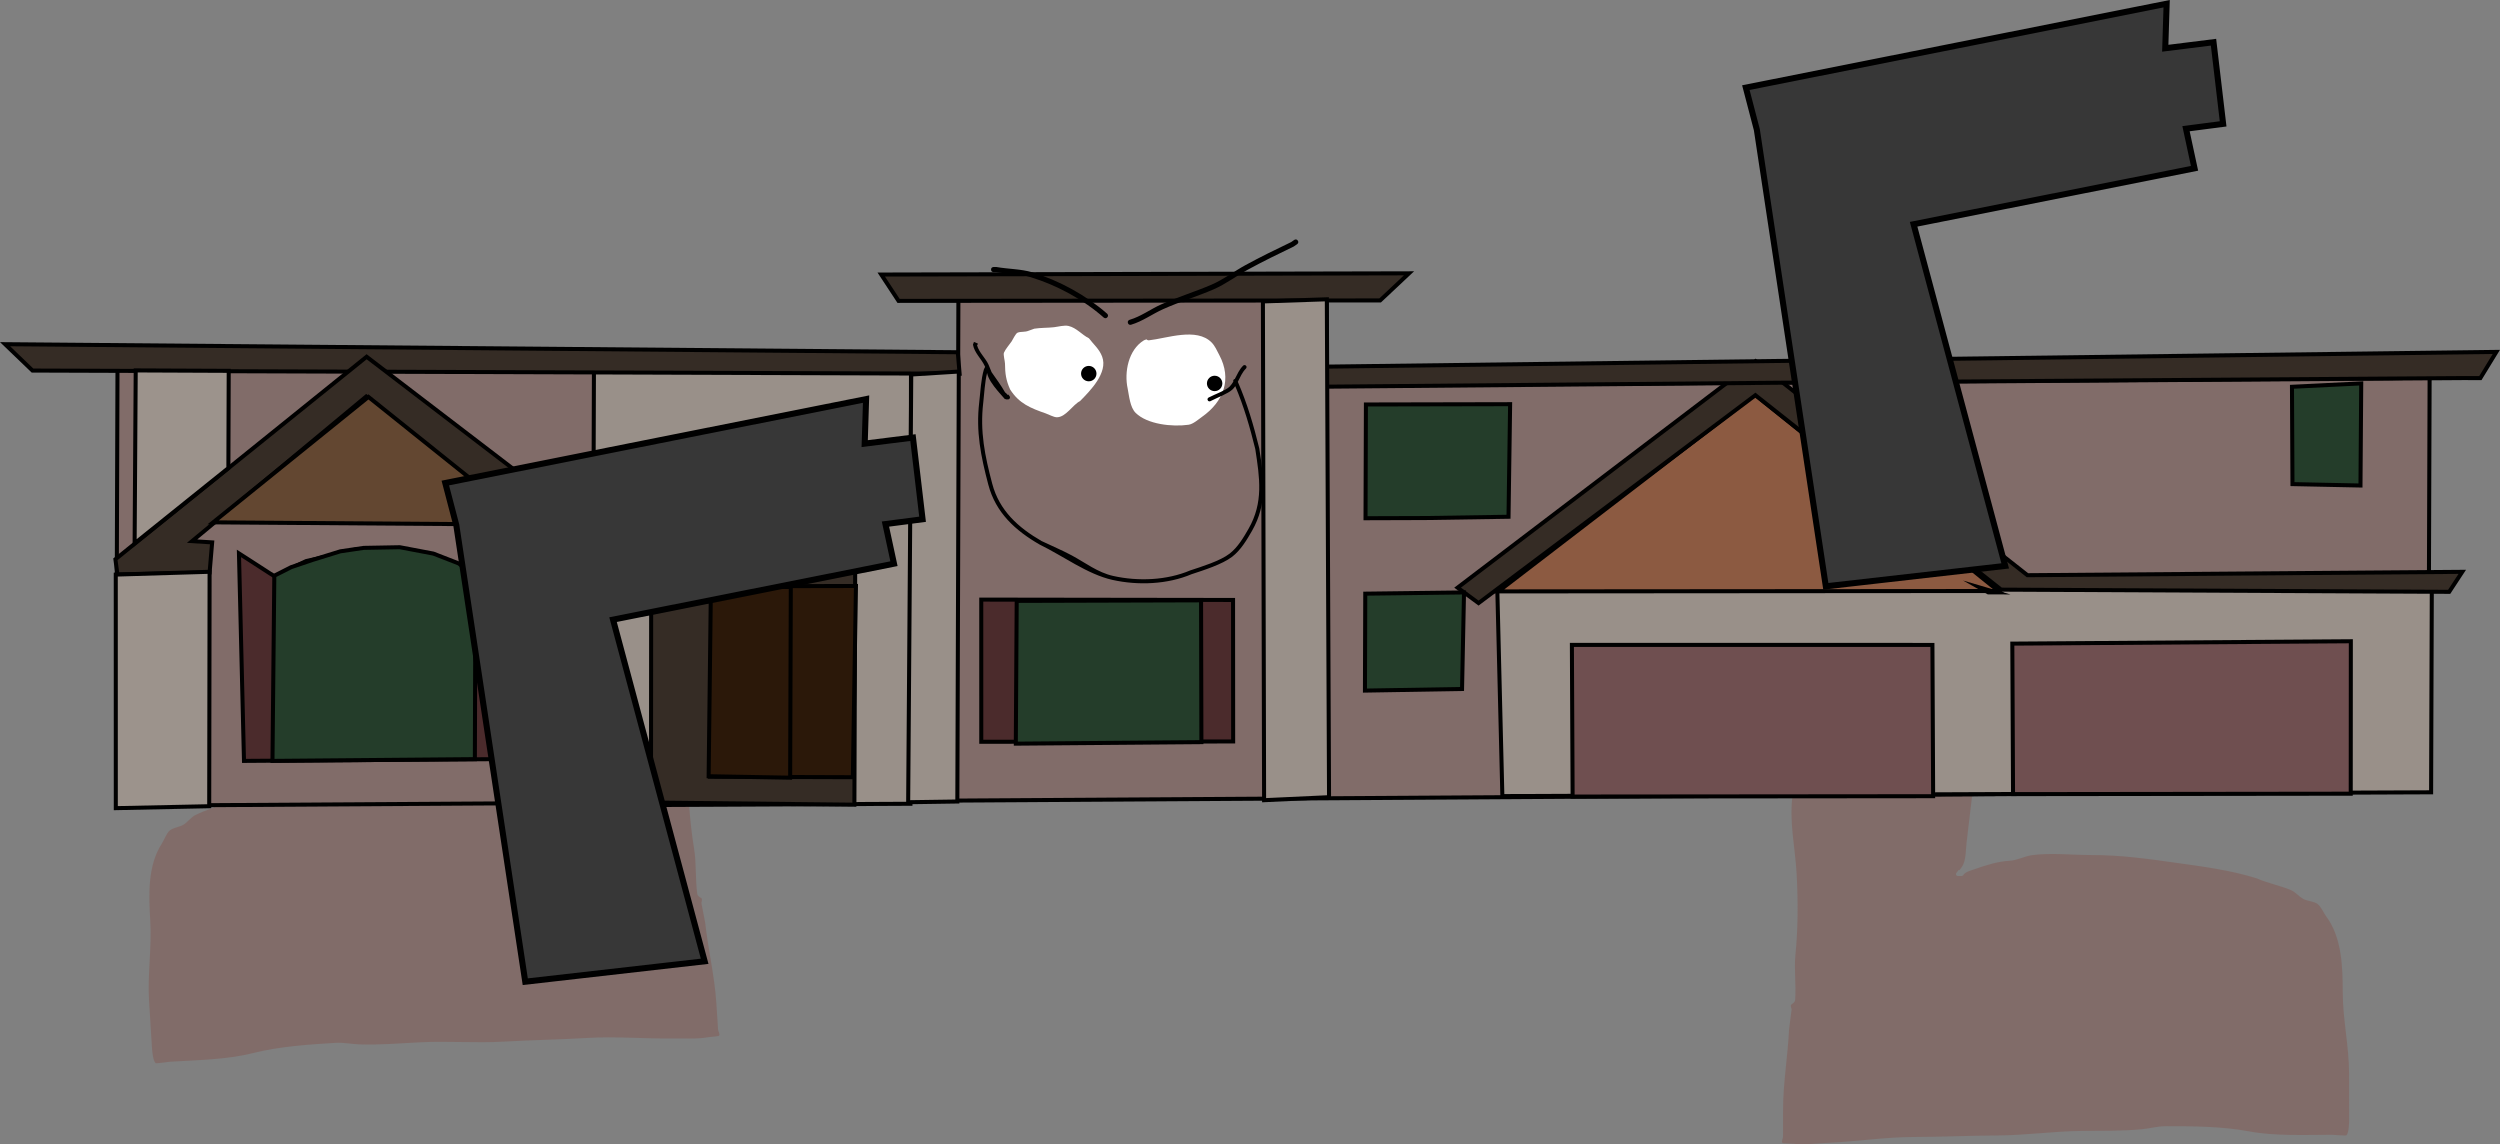 <svg version="1.1" xmlns="http://www.w3.org/2000/svg" xmlns:xlink="http://www.w3.org/1999/xlink" width="619.433" height="283.517" viewBox="0,0,619.433,283.517"><rect x="0" y="0" width="619.433" height="283.517" fill="#808080" stroke="none"/><g transform="translate(-17.015,-85.511)"><g data-paper-data="{&quot;isPaintingLayer&quot;:true}" fill-rule="nonzero" stroke-linejoin="miter" stroke-miterlimit="10" stroke-dasharray="" stroke-dashoffset="0" style="mix-blend-mode: normal"><path d="M465.698,216.876c-0.445,-0.527 -1.775,-1.854 -2.358,-2.212c-0.417,-0.257 -1.114,0.039 -1.455,-0.305c-0.179,-0.18 -0.383,-0.408 -0.506,-0.538c1.1,0.115 2.189,0.187 3.32,0.185c6.91,-0.011 13.924,0.346 20.754,-0.698c3.66,-0.559 7.233,-0.295 10.916,-0.492c3.337,-0.179 6.585,-0.712 9.938,-0.718c1.41,-0.002 2.637,-0.117 4.018,-0.383c0.509,-0.098 1.052,-0.796 1.467,-0.499c0.415,0.296 -0.395,1.008 -0.497,1.493c-0.25,1.191 -0.642,2.423 -0.767,3.631c-0.252,2.417 0.848,5.861 -0.357,8.02c-0.125,6.717 -1.714,13.229 -2.035,19.903c-0.315,6.558 -1.337,13.134 -1.346,19.609c-0.009,6.687 -0.44,13.255 -1.264,19.899c-0.431,3.475 -0.838,6.931 -1.234,10.41c-0.19,1.667 -0.156,3.963 -0.831,5.515c-0.206,0.474 -0.585,0.956 -0.958,1.44l-0.137,-0.1l-0.605,0.754c-0.066,0.081 -0.106,0.183 -0.106,0.294c0,0.263 0.224,0.476 0.5,0.475l1,-0.002l-0,-0.101l0.174,0.073c0.59,-1.067 1.902,-1.278 3.04,-1.69c2.468,-0.893 5.753,-1.922 8.487,-2.049c1.991,-0.106 3.725,-1.144 5.687,-1.403c4.709,-0.622 9.905,-0.015 14.666,-0.023c7.055,-0.012 13.774,0.896 20.748,1.892c6.838,0.977 13.604,1.802 20.234,3.897c2.732,1.197 5.823,1.776 8.493,2.921c1.116,0.479 1.976,1.605 3.048,2.18c1.013,0.543 2.625,0.565 3.522,1.243c0.831,0.628 1.528,2.219 2.126,3.069c3.911,5.213 4.095,12.553 4.107,18.909c0.012,6.673 1.553,13.203 1.565,19.927c0.007,3.757 0.011,7.517 0.017,11.275c0.002,1 -0.025,3.439 -0.664,4.127c-0.139,0.15 -3.251,-0.125 -3.657,-0.125c-6.652,0.011 -14.077,0.366 -20.581,-0.864c-6.533,-1.225 -13.933,-1.268 -20.579,-1.257c-2.047,0.003 -3.831,0.549 -5.838,0.746c-4.84,0.473 -10.075,0.368 -14.949,0.42c-6.993,0.075 -13.864,1.094 -20.894,1.124c-6.944,0.03 -13.895,0.365 -20.844,0.381c-6.906,0.02 -13.907,1.107 -20.82,1.424c-2.9,0.133 -6.02,0.592 -8.901,0.251c-0.285,-0.034 -2.542,-0.061 -2.665,-0.194c-0.37,-0.398 0.123,-1.06 0.123,-1.593c-0.002,-2.226 0.003,-4.453 0.008,-6.679c0.015,-6.631 1.179,-13.291 1.493,-19.933c0.204,-1.572 0.406,-3.146 0.608,-4.718c0.06,-0.464 -0.419,-1.129 -0.021,-1.401c0.392,-0.268 0.876,-0.613 0.912,-1.071c0.289,-3.723 -0.292,-7.505 0.076,-11.227c0.661,-6.74 0.66,-13.32 0.293,-20.081c-0.364,-6.553 -1.892,-12.864 -0.995,-19.519c0.891,-6.604 1.308,-13.204 1.722,-19.849c0.414,-6.633 1.124,-13.243 2.282,-19.796c0.498,-2.816 1.779,-5.534 2.2,-8.328c0.451,-2.987 -0.387,-5.646 -0.392,-8.541c0,0 0.067,-0.407 -0.433,-0.406c-0.067,0 -0.193,-0.061 -0.243,-0.046c0.3,-2.904 1.16,-6.548 -0.611,-8.646z" data-paper-data="{&quot;noHover&quot;:false,&quot;origItem&quot;:[&quot;Path&quot;,{&quot;applyMatrix&quot;:true,&quot;segments&quot;:[[[468.03134,200.77183],[0.30527,-3.04336],[0.05031,-0.0156]],[[468.20689,200.74722],[-0.06713,0],[0.5,0]],[[468.70689,201.24722],[0,0],[0,3.03472]],[[469.08608,210.19772],[0.45598,-3.13034],[-0.42648,2.92787]],[[466.87422,218.9193],[0.50263,-2.95078],[-1.16952,6.86586]],[[464.56311,239.65292],[0.42559,-6.9513],[-0.42643,6.96497]],[[462.80883,260.44035],[0.90268,-6.92056],[-0.90967,6.97415]],[[463.76772,280.88562],[-0.35206,-6.86907],[0.35432,7.08646]],[[463.4339,301.91889],[0.67356,-7.06328],[-0.37417,3.90028]],[[463.33467,313.68007],[0.29545,-3.90165],[-0.0364,0.48074]],[[462.42077,314.80108],[0.3921,-0.28052],[-0.39806,0.28478]],[[462.43932,316.26928],[0.06048,-0.48569],[-0.20514,1.64751]],[[461.82117,321.21147],[0.20655,-1.64733],[-0.32572,6.96162]],[[460.28729,342.0957],[0.0272,-6.94964],[-0.00913,2.33283]],[[460.26582,349.09418],[0.00222,-2.33285],[-0.00053,0.5578]],[[460.13969,350.76281],[-0.36922,-0.41811],[0.12307,0.13936]],[[462.8037,350.96968],[-0.28515,-0.03591],[2.87984,0.36272]],[[471.7022,350.71975],[-2.90002,0.13451],[6.91361,-0.32066]],[[492.51689,349.25845],[-6.90629,0.00867],[6.9497,-0.00549]],[[513.35113,348.89106],[-6.94441,0.01916],[7.03063,-0.01893]],[[534.23453,347.74818],[-6.9935,0.06622],[4.87343,-0.04615]],[[549.17486,347.33507],[-4.84082,0.48781],[2.00749,-0.20229]],[[555.01119,346.56456],[-2.04692,0],[6.64691,0]],[[575.5787,347.92158],[-6.53074,-1.29493],[6.5023,1.30046]],[[596.15164,348.86694],[-6.65171,0],[0.40588,0]],[[599.80714,349.00455],[-0.13976,0.15721],[0.64049,-0.72044]],[[600.47742,344.68083],[0,1.04801],[0,-3.93809]],[[600.47742,332.86656],[0,3.93809],[0,-7.04769]],[[598.94266,311.98485],[0.00043,6.99458],[-0.0004,-6.66111]],[[594.86514,292.16883],[3.90167,5.47056],[-0.59593,-0.89241]],[[592.74438,288.94959],[0.82995,0.65964],[-0.89558,-0.71179]],[[589.22482,287.64095],[1.0118,0.57121],[-1.07109,-0.60469]],[[586.1808,285.35179],[1.11527,0.50361],[-2.66735,-1.20447]],[[577.78922,282.30441],[2.73005,1.2592],[-6.62657,-2.20678]],[[557.56094,278.18823],[6.83587,1.03575],[-6.97258,-1.05646]],[[536.80167,276.19081],[7.05463,0],[-4.76109,0]],[[522.0666,276.18621],[4.70977,-0.64353],[-1.9622,0.26811]],[[516.37174,277.63991],[1.99125,-0.10792],[-2.7344,0.12834]],[[507.87802,279.76756],[2.46916,-0.9318],[-1.13885,0.42977]],[[504.92409,281.48835],[0.5915,-1.11745],[0,0]],[504.66123,281.45698],[504.66123,281.56303],[[503.66123,281.56303],[0,0],[-0.27614,0]],[[503.16123,281.06303],[0,0.27614],[0,-0.11626]],[[503.26746,280.75486],[-0.06655,0.08492],[0,0]],[503.87355,279.96534],[[504.01042,280.07041],[0,0],[0.3735,-0.50602]],[[504.97011,278.56137],[-0.20703,0.49629],[0.6783,-1.62603]],[[505.80868,272.7723],[-0.19283,1.74739],[0.40234,-3.64588]],[[507.0629,261.84107],[-0.43703,3.64189],[0.83545,-6.96212]],[[508.37943,240.9616],[-0.02069,7.00886],[0.02003,-6.78644]],[[509.77184,220.40407],[-0.32726,6.87253],[0.33309,-6.99482]],[[511.849,199.5447],[-0.13682,7.03998],[1.20865,-2.26119]],[[512.22209,191.13859],[-0.25616,2.5332],[0.12797,-1.26552]],[[512.99693,187.33386],[-0.25205,1.24796],[0.10265,-0.50827]],[[513.51719,185.86785],[0.41469,0.3113],[-0.41496,-0.31151]],[[512.05015,186.38831],[0.5088,-0.10176],[-1.38213,0.27643]],[[508.03345,186.78175],[1.4099,0],[-3.35322,0]],[[498.09923,187.51495],[3.33709,-0.18183],[-3.68398,0.20073]],[[487.18731,188.00965],[3.66102,-0.58011],[-6.83186,1.08254]],[[466.43943,188.7004],[6.91015,0],[-1.13113,0]],[[463.12097,188.49963],[1.0993,0.12191],[0.12274,0.13668]],[[463.56163,188.988],[-0.1785,-0.18934],[0.34065,0.36133]],[[465.01619,189.31],[-0.41676,-0.27003],[0.5817,0.3769]],[[467.43343,191.7101],[-0.44393,-0.55318],[1.76743,2.20238]]],&quot;closed&quot;:true}]}" fill="#816c69" stroke="none" stroke-width="0.5" stroke-linecap="butt"/><path d="M178.425,199.721c-0.051,-0.012 -0.173,0.057 -0.24,0.061c-0.499,0.03 -0.407,0.432 -0.407,0.432c0.179,2.89 -0.488,5.595 0.152,8.548c0.598,2.762 2.05,5.395 2.726,8.175c1.572,6.467 2.702,13.02 3.537,19.614c0.837,6.607 1.673,13.167 2.982,19.702c1.319,6.586 0.196,12.979 0.25,19.542c0.064,6.77 0.482,13.337 1.571,20.022c0.604,3.691 0.265,7.502 0.79,11.199c0.065,0.456 0.57,0.769 0.978,1.012c0.414,0.247 -0.021,0.941 0.068,1.4c0.302,1.556 0.604,3.114 0.907,4.671c0.736,6.61 2.321,13.184 2.759,19.8c0.147,2.221 0.293,4.443 0.433,6.665c0.033,0.531 0.568,1.161 0.224,1.582c-0.115,0.14 -2.365,0.307 -2.648,0.359c-2.853,0.52 -5.997,0.255 -8.899,0.303c-6.92,0.113 -13.976,-0.537 -20.87,-0.127c-6.937,0.415 -13.895,0.513 -20.828,0.915c-7.019,0.407 -13.941,-0.183 -20.925,0.177c-4.867,0.251 -10.086,0.682 -14.946,0.51c-2.016,-0.071 -3.831,-0.505 -5.875,-0.381c-6.635,0.402 -14.017,0.905 -20.459,2.534c-6.414,1.632 -13.847,1.739 -20.486,2.141c-0.405,0.025 -3.493,0.493 -3.642,0.352c-0.682,-0.647 -0.864,-3.08 -0.925,-4.078c-0.232,-3.75 -0.468,-7.503 -0.7,-11.253c-0.416,-6.711 0.706,-13.324 0.294,-19.984c-0.393,-6.343 -0.676,-13.68 2.895,-19.126c0.542,-0.886 1.137,-2.517 1.926,-3.195c0.852,-0.732 2.46,-0.854 3.436,-1.459c1.033,-0.641 1.819,-1.818 2.903,-2.365c2.591,-1.308 5.64,-2.078 8.29,-3.443c6.484,-2.503 13.185,-3.747 19.947,-5.147c6.897,-1.428 13.546,-2.751 20.587,-3.178c4.752,-0.288 9.9,-1.216 14.639,-0.888c1.974,0.137 3.771,1.064 5.765,1.046c2.737,-0.043 6.081,0.779 8.601,1.517c1.162,0.34 2.485,0.469 3.142,1.498l0.169,-0.084l0.006,0.101l0.998,-0.06c0.276,-0.017 0.485,-0.242 0.469,-0.505c-0.007,-0.111 -0.053,-0.21 -0.124,-0.287l-0.652,-0.714l-0.13,0.108c-0.403,-0.459 -0.812,-0.917 -1.048,-1.377c-0.773,-1.507 -0.885,-3.8 -1.181,-5.452c-0.617,-3.448 -1.243,-6.871 -1.894,-10.312c-1.245,-6.579 -2.093,-13.107 -2.528,-19.78c-0.42,-6.461 -1.859,-12.961 -2.591,-19.486c-0.745,-6.641 -2.745,-13.041 -3.297,-19.736c-1.34,-2.08 -0.462,-5.585 -0.867,-7.982c-0.202,-1.197 -0.672,-2.403 -0.997,-3.576c-0.132,-0.478 -0.987,-1.137 -0.591,-1.459c0.396,-0.322 0.982,0.341 1.496,0.407c1.396,0.18 2.628,0.217 4.035,0.132c3.347,-0.203 6.623,0.127 9.965,0.098c3.689,-0.032 7.238,-0.518 10.926,-0.187c6.883,0.617 13.861,-0.175 20.758,-0.594c1.129,-0.068 2.211,-0.209 3.301,-0.391c-0.114,0.138 -0.304,0.377 -0.471,0.569c-0.319,0.365 -1.032,0.113 -1.433,0.395c-0.558,0.394 -1.802,1.801 -2.212,2.354c-1.634,2.204 -0.544,5.787 -0.06,8.667z" data-paper-data="{&quot;noHover&quot;:false,&quot;origItem&quot;:[&quot;Path&quot;,{&quot;applyMatrix&quot;:true,&quot;segments&quot;:[[[936.06267,401.54367],[0.61054,-6.08672],[0.10063,-0.03121]],[[936.41378,401.49443],[-0.13425,0],[1,0]],[[937.41378,402.49443],[0,0],[0,6.06943]],[[938.17215,420.39544],[0.91195,-6.26068],[-0.85297,5.85573]],[[933.74845,437.8386],[1.00526,-5.90156],[-2.33904,13.73171]],[[929.12622,479.30585],[0.85118,-13.9026],[-0.85285,13.92993]],[[925.61766,520.8807],[1.80536,-13.84111],[-1.81934,13.9483]],[[927.53544,561.77124],[-0.70413,-13.73814],[0.70865,14.17291]],[[926.8678,603.83778],[1.34712,-14.12656],[-0.74835,7.80057]],[[926.66935,627.36014],[0.59091,-7.8033],[-0.07281,0.96147]],[[924.84154,629.60215],[0.7842,-0.56103],[-0.79612,0.56956]],[[924.87864,632.53856],[0.12095,-0.97138],[-0.41029,3.29502]],[[923.64234,642.42294],[0.4131,-3.29467],[-0.65145,13.92325]],[[920.57458,684.1914],[0.0544,-13.89927],[-0.01826,4.66566]],[[920.53165,698.18835],[0.00443,-4.6657],[-0.00106,1.11559]],[[920.27939,701.52561],[-0.73844,-0.83621],[0.24613,0.27872]],[[925.6074,701.93937],[-0.5703,-0.07183],[5.75969,0.72543]],[[943.4044,701.4395],[-5.80004,0.26901],[13.82722,-0.64132]],[[985.03378,698.5169],[-13.81258,0.01734],[13.8994,-0.01099]],[[1026.70226,697.78213],[-13.88881,0.03833],[14.06125,-0.03785]],[[1068.46906,695.49637],[-13.987,0.13244],[9.74685,-0.09229]],[[1098.34971,694.67014],[-9.68163,0.97562],[4.01498,-0.40459]],[[1110.02238,693.12912],[-4.09384,0],[13.29383,0]],[[1151.1574,695.84315],[-13.06149,-2.58987],[13.0046,2.60092]],[[1192.30327,697.73388],[-13.30342,0],[0.81177,0]],[[1199.61429,698.0091],[-0.27953,0.31442],[1.28098,-1.44089]],[[1200.95484,689.36166],[0,2.09601],[0,-7.87618]],[[1200.95484,665.73311],[0,7.87618],[0,-14.09537]],[[1197.88531,623.96971],[0.00085,13.98916],[-0.00081,-13.32221]],[[1189.73029,584.33766],[7.80335,10.94112],[-1.19186,-1.78483]],[[1185.48876,577.89918],[1.6599,1.31927],[-1.79115,-1.42359]],[[1178.44964,575.2819],[2.02361,1.14243],[-2.14218,-1.20937]],[[1172.3616,570.70359],[2.23055,1.00723],[-5.3347,-2.40894]],[[1155.57844,564.60883],[5.4601,2.5184],[-13.25314,-4.41356]],[[1115.12189,556.37646],[13.67173,2.07149],[-13.94517,-2.11292]],[[1073.60335,552.38162],[14.10925,0],[-9.52217,0]],[[1044.1332,552.37241],[9.41953,-1.28706],[-3.92441,0.53622]],[[1032.74348,555.27981],[3.9825,-0.21584],[-5.4688,0.25667]],[[1015.75603,559.53511],[4.93832,-1.86359],[-2.2777,0.85954]],[[1009.84819,562.9767],[1.183,-2.23491],[0,0]],[1009.32246,562.91396],[1009.32246,563.12605],[[1007.32246,563.12605],[0,0],[-0.55228,0]],[[1006.32246,562.12605],[0,0.55228],[0,-0.23252]],[[1006.53492,561.50971],[-0.13311,0.16984],[0,0]],[1007.7471,559.93068],[[1008.02083,560.14081],[0,0],[0.747,-1.01203]],[[1009.94023,557.12275],[-0.41406,0.99258],[1.35661,-3.25207]],[[1011.61736,545.54459],[-0.38566,3.49478],[0.80468,-7.29176]],[[1014.12579,523.68213],[-0.87405,7.28378],[1.67091,-13.92424]],[[1016.75886,481.92319],[-0.04137,14.01772],[0.04007,-13.57289]],[[1019.54368,440.80815],[-0.65453,13.74505],[0.66617,-13.98964]],[[1023.69799,399.08941],[-0.27364,14.07995],[2.41729,-4.52238]],[[1024.44418,382.27717],[-0.51232,5.0664],[0.25594,-2.53105]],[[1025.99386,374.66773],[-0.5041,2.49593],[0.20531,-1.01654]],[[1027.03438,371.73569],[0.82938,0.6226],[-0.82993,-0.62301]],[[1024.10031,372.77663],[1.0176,-0.20352],[-2.76426,0.55285]],[[1016.06689,373.56351],[2.81979,0],[-6.70643,0]],[[996.19847,375.0299],[6.67418,-0.36366],[-7.36795,0.40146]],[[974.37461,376.0193],[7.32205,-1.16021],[-13.66372,2.16508]],[[932.87887,377.4008],[13.8203,0],[-2.26225,0]],[[926.24195,376.99926],[2.1986,0.24383],[0.24549,0.27336]],[[927.12326,377.976],[-0.357,-0.37867],[0.6813,0.72266]],[[930.03238,378.61999],[-0.83352,-0.54006],[1.16339,0.75379]],[[934.86686,383.4202],[-0.88786,-1.10635],[3.53486,4.40477]]],&quot;closed&quot;:true}],&quot;index&quot;:null}" fill="#816c69" stroke="none" stroke-width="0.5" stroke-linecap="butt"/><g><g><g stroke="#000000" stroke-width="1" stroke-linecap="round"><path d="M45.761,285.157l0.364,-108.145l208.294,0.702l0.061,-17.989l91.224,0.114l0.117,21.224l264.389,-1.85l8.799,-0.185l-0.346,102.577z" fill="#816c69"/><path d="M163.811,285.041l0.364,-107.931l78.559,0.265l-0.137,107.289z" fill="#999089"/><path d="M619.547,232.139l-0.167,49.683l-230.117,0.938l-1.263,-51.572l230.561,0.434z" fill="#999089"/><path d="M388.267,232.045l63.551,-48.784l60.35,48.687z" fill="#8c5a41"/><path d="M507.502,231.076l4.126,1.213l-1.975,-0.007z" fill="none"/><path d="M519.363,228.032l107.742,-0.836l-3.249,4.957l-111.015,-0.545l-60.89,-48.175l-68.588,51.508l-5.194,-3.829l73.811,-56.116z" fill="#352c25"/><path d="M345.698,181.319l-0.007,-4.968l289.858,-3.649l-3.972,6.497l-4.13,-0.014l-168.347,1.146z" fill="#352c25"/><path d="M235.362,153.536l130.766,-0.304l-7.151,6.717l-119.327,0.112z" fill="#352c25"/><path d="M254.777,178.1l-229.707,-0.774l-6.801,-6.533l236.063,1.995z" fill="#352c25"/><path d="M602.064,180.507l-0.187,25.302l-16.85,-0.347l-0.122,-24.116z" fill="#243d2a"/><path d="M515.792,282.273l-0.179,-37.288l83.876,-0.589l-0.026,37.772z" fill="#6f4f50"/><path d="M406.665,282.874l-0.178,-37.578l89.33,0.01l0.178,37.482z" fill="#6f4f50"/><path d="M260.149,269.305l-0.003,-35.229l62.385,0.089l0.028,35.06z" fill="#4b2b2c"/><path d="M268.705,269.77l0.221,-35.374l45.68,-0.137l0.085,35.133z" fill="#243d2a"/><path d="M178.311,284.356l0.077,-83.097l4.449,-2.479l8.94,-2.004l7.514,-0.749l12.485,0.236l11.742,2.412l5.473,2.44l-0.282,83.775z" fill="#352c25"/><path d="M228.327,278.084l-35.427,-0.119l0.464,-47.189l35.732,-0.073z" fill="#2b1809"/><path d="M212.954,230.963l-0.159,47.238l-20.2,-0.359l0.565,-47.188z" fill="#2b1809"/><path d="M229.21,226.611l-37.457,-0.126l0.18,-23.437l3.56,-2.216l5.59,-2.112l4.267,-1.148l8.73,-0.067l6.09,0.214l6.186,1.861l3.447,1.368z" fill="#090909"/><path d="M143.174,273.584l-65.705,0.457l-1.248,-51.407l2.431,1.558l5.267,3.408l1.114,0.682l4.575,-2.212l3.254,-1.539l7.213,-1.622l4.978,-1.242l5.584,-0.272l4.973,0.21l8.978,1.774l8.11,3.32l2.835,2.237l2.039,-2.511l2.341,-1.929l3.657,-0.859l0.039,48.813z" fill="#4b2b2c"/><path d="M134.824,228.448l-0.152,45.156l-50.148,0.436l0.459,-45.881l4.169,-2.117l5.386,-1.822l6.808,-2.108l5.789,-0.852l8.934,-0.164l8.319,1.578l6.285,2.442z" fill="#243d2a"/><path d="M160.301,214.031l-0.523,4.647l-8.933,-0.127l-43.101,-34.793l-43.136,35.835l4.973,0.307l-0.634,7.455l-22.842,0.504l-0.495,-3.779l62.243,-50.177z" fill="#352c25"/><path d="M108.302,183.856l39.483,31.634l-77.959,-0.553z" fill="#634731"/><path d="M330.224,283.778l-0.294,-123.582l15.838,-0.528l0.549,123.365z" fill="#999089"/><path d="M242.798,178.304l11.778,-0.735l-0.359,106.534l-12.182,0.177z" fill="#999089"/><path d="M164.042,226.077l-13.297,-0.335l-0.292,-3.681l14.11,0.144z" fill="#352c25"/><path d="M164.144,226.053l-0.299,58.521l-12.385,0.055l-0.816,-58.985z" fill="#9c938c"/><path d="M45.699,227.881l23.248,-0.697l-0.094,58.086l-23.146,0.479z" fill="#9c938c"/><path d="M50.37,220.149l0.271,-42.855l23.043,0.102l-0.081,24.091z" fill="#9c938c"/><path d="M391.183,185.656l-0.398,27.892l-20.608,0.318l-14.821,0.047l0.095,-28.183z" fill="#243d2a"/><path d="M355.293,232.605l24.465,-0.305l-0.487,23.92l-24.059,0.403z" fill="#243d2a"/></g><path d="M301.693,169.831c4.417,-0.48 11.81,-3.261 15.531,0.541c0.85,0.868 1.321,2.023 1.884,3.078c3.198,5.979 1.125,11.54 -4.277,15.352c-0.94,0.663 -2.183,1.794 -3.336,1.951c-4.006,0.567 -10.181,-0.082 -13.08,-2.924c-1.406,-1.378 -1.626,-4.198 -1.991,-6.016c-0.894,-4.068 0.167,-9.617 3.983,-11.953c0.198,-0.121 0.442,-0.201 0.71,-0.255c0.204,0.265 0.576,0.225 0.576,0.225z" data-paper-data="{&quot;noHover&quot;:false,&quot;origItem&quot;:[&quot;Path&quot;,{&quot;applyMatrix&quot;:true,&quot;segments&quot;:[[[280.57114,132.11231],[0.24194,0.31213],[-0.31493,0.06475]],[[279.73784,132.41383],[0.23281,-0.14357],[-4.48957,2.76866]],[[275.107,146.4721],[-1.06967,-4.79248],[0.4376,2.14144]],[[277.4676,153.53313],[-1.66272,-1.61891],[3.42848,3.33815]],[[292.84617,156.91157],[-4.72073,0.68487],[1.35845,-0.18869]],[[296.75617,154.60614],[-1.10575,0.78581],[6.35384,-4.51544]],[[301.72346,136.55739],[3.7938,7.03563],[-0.66888,-1.2418]],[[299.49869,132.94711],[1.00516,1.02],[-4.40232,-4.46732]],[[281.25032,132.37586],[5.20505,-0.58374],[0,0]]],&quot;closed&quot;:true}]}" fill="#ffffff" stroke="none" stroke-width="0.5" stroke-linecap="butt"/><path d="M278.149,166.589c1.039,-0.116 2.564,-0.559 3.618,-0.316c1.979,0.455 3.324,2.203 5.049,3.05c1.164,1.537 2.557,2.638 3.277,4.538c1.515,3.996 -2.995,8.508 -5.479,11.033c-1.8,0.892 -3.533,4.032 -5.756,4.003c-0.771,-0.01 -1.991,-0.695 -2.737,-0.954c-3.75,-1.303 -6.628,-2.46 -8.824,-5.941c-1.02,-2.258 -1.248,-3.917 -1.274,-6.42c-0.006,-0.619 -0.475,-2.186 -0.25,-2.702c0.412,-0.942 1.323,-1.929 1.898,-2.785c0.3,-0.446 0.98,-1.976 1.496,-2.169c0.851,-0.318 1.748,-0.059 2.762,-0.487c0.461,-0.158 0.912,-0.333 1.36,-0.49c1.592,-0.25 3.293,-0.185 4.859,-0.361z" data-paper-data="{&quot;noHover&quot;:false,&quot;origItem&quot;:[&quot;Path&quot;,{&quot;applyMatrix&quot;:true,&quot;segments&quot;:[[[247.74944,129.096],[1.87542,-0.30119],[-0.52807,0.18739]],[[246.15338,129.67651],[0.54253,-0.18834],[-1.19358,0.50883]],[[242.90759,130.2554],[1.00212,-0.37815],[-0.60753,0.22925]],[[241.15936,132.81009],[0.35167,-0.52718],[-0.67487,1.01169]],[[238.93851,136.08955],[0.48199,-1.11177],[-0.26369,0.60823]],[[239.24623,139.26365],[-0.00986,-0.72923],[0.03991,2.95034]],[[240.76989,146.79951],[-1.21096,-2.65802],[2.60196,4.09492]],[[251.15837,153.73863],[-4.42548,-1.52091],[0.88053,0.30261]],[[254.37606,154.85173],[-0.9092,-0.00863],[2.62129,0.02488]],[[261.1161,150.12213],[-2.11778,1.05889],[2.91842,-2.98609]],[[267.51703,137.14639],[1.80126,4.70443],[-0.85642,-2.23675]],[[263.64689,131.82913],[1.37785,1.8069],[-2.03746,-0.99231]],[[257.70334,128.26637],[2.33477,0.52887],[-1.2438,-0.28174]],[[253.45458,128.65572],[1.22482,-0.14142],[-1.8445,0.21297]]],&quot;closed&quot;:true}]}" fill="#ffffff" stroke="none" stroke-width="0.5" stroke-linecap="butt"/><path d="M284.872,178.076c0.004,-1.054 0.861,-1.906 1.915,-1.902c1.054,0.004 1.906,0.861 1.902,1.915c-0.004,1.054 -0.861,1.906 -1.915,1.902c-1.054,-0.004 -1.906,-0.861 -1.902,-1.915z" fill="#000000" stroke="none" stroke-width="0.5" stroke-linecap="butt"/><path d="M316.061,180.509c0.004,-1.054 0.861,-1.906 1.915,-1.902c1.054,0.004 1.906,0.861 1.902,1.915c-0.004,1.054 -0.861,1.906 -1.915,1.902c-1.054,-0.004 -1.906,-0.861 -1.902,-1.915z" fill="#000000" stroke="none" stroke-width="0.5" stroke-linecap="butt"/><path d="M262.575,152.302c0.002,-0.636 0.638,-0.634 0.638,-0.634l0.707,0.005c2.876,0.501 6.077,0.476 8.852,1.304c6.645,2.031 13.334,5.668 18.55,10.252c0,0 0.477,0.421 0.057,0.898c-0.421,0.477 -0.898,0.057 -0.898,0.057c-5.067,-4.474 -11.611,-8.012 -18.081,-9.99c-2.658,-0.836 -5.823,-0.758 -8.593,-1.254l-0.598,0c0,0 -0.636,-0.002 -0.634,-0.638z" fill="#000000" stroke="none" stroke-width="0.5" stroke-linecap="butt"/><path d="M338.57,145.124c0.363,0.522 -0.159,0.886 -0.159,0.886l-0.838,0.58c-3.811,1.836 -7.662,3.712 -11.377,5.737c-2.84,1.549 -5.496,3.585 -8.466,4.873c-4.107,1.774 -8.442,3.082 -12.51,4.906c-2.703,1.212 -5.079,3.007 -7.946,3.862c0,0 -0.61,0.181 -0.791,-0.429c-0.181,-0.61 0.429,-0.791 0.429,-0.791c2.807,-0.826 5.141,-2.617 7.786,-3.803c4.074,-1.827 8.413,-3.137 12.526,-4.913c2.934,-1.261 5.559,-3.294 8.362,-4.822c3.703,-2.019 7.54,-3.901 11.345,-5.719l0.752,-0.526c0,0 0.522,-0.363 0.886,0.159z" fill="#000000" stroke="none" stroke-width="0.5" stroke-linecap="butt"/><path d="M316.262,184.676c-0.222,-0.448 0.226,-0.67 0.226,-0.67l0.198,-0.098c1.224,-0.644 4.13,-1.711 4.983,-2.595c0.368,-0.382 0.668,-0.805 0.934,-1.249c-0.036,-0.11 -0.113,-0.456 0.269,-0.625c0.035,-0.015 0.068,-0.027 0.1,-0.035c0.603,-1.141 1.107,-2.346 2.05,-3.288c0,0 0.355,-0.352 0.707,0.002c0.352,0.355 -0.002,0.707 -0.002,0.707c-0.937,0.924 -1.416,2.146 -2.013,3.289c2.343,5.409 3.901,10.715 5.308,16.457c1.135,7.406 2.077,13.713 -1.788,20.46c-1.303,2.275 -2.803,4.799 -4.928,6.432c-2.45,1.883 -7.088,3.344 -10.039,4.316c-5.974,2.539 -13.284,2.83 -19.639,1.411c-6.184,-1.392 -12.275,-5.969 -17.999,-8.742c-6.021,-3.465 -10.904,-7.888 -12.738,-14.855c-1.851,-7.03 -3.098,-13.138 -2.247,-20.414c0.317,-2.697 0.403,-5.567 1.162,-8.169l0.031,-0.036l-0.012,-0.006l0.278,-0.552c-0.031,-0.07 -0.063,-0.14 -0.095,-0.21c-0.835,-1.83 -2.566,-3.246 -2.919,-5.313c0.081,-0.22 0.163,-0.44 0.244,-0.659l0.909,0.375l0.018,-0c-0.001,0.002 -0.002,0.004 -0.003,0.007l0.039,0.016c0,0 -0.001,0.268 -0.197,0.411c0.481,1.802 2.114,3.181 2.86,4.851c0.266,0.597 0.502,1.212 0.745,1.827c1.133,1.643 2.395,3.33 3.33,4.989c0.242,0.201 0.472,0.405 0.678,0.657l0.142,-0.106l0.308,0.413c0.064,0.084 0.102,0.19 0.102,0.304c-0.001,0.276 -0.226,0.499 -0.502,0.498l-0.52,-0.002l0,-0.095l-0.224,0.041c-0.365,-0.424 -0.855,-0.961 -1.378,-1.564c-0.176,-0.193 -0.345,-0.394 -0.499,-0.585c-1.139,-1.364 -2.292,-2.962 -2.552,-4.345c-0.586,2.37 -0.671,4.951 -0.953,7.369c-0.839,7.147 0.403,13.136 2.221,20.043c1.762,6.692 6.463,10.897 12.239,14.226c2.487,1.203 5.054,2.255 7.486,3.566c3.389,1.827 6.431,4.232 10.264,5.084c6.174,1.384 13.267,1.09 19.069,-1.371c2.838,-0.936 7.433,-2.347 9.78,-4.171c2.016,-1.566 3.429,-3.97 4.671,-6.137c3.739,-6.527 2.767,-12.598 1.675,-19.768c-1.339,-5.435 -2.801,-10.471 -4.959,-15.585c-0.205,0.295 -0.433,0.575 -0.698,0.83c-1.049,1.013 -3.844,2.05 -5.233,2.782l-0.219,0.109c0,0 -0.448,0.222 -0.67,-0.226z" fill="#000000" stroke="none" stroke-width="0.5" stroke-linecap="butt"/></g><path d="M449.591,107.224l104.259,-20.793l-0.344,11.031l11.956,-1.492l2.383,20.233l-9.197,1.195l2.112,9.813l-69.608,13.862l22.698,84.653l-44.45,5.06l-17.086,-113.133z" fill="#373737" stroke="#000000" stroke-width="1.5" stroke-linecap="round"/><path d="M127.348,205.188l104.259,-20.793l-0.344,11.031l11.956,-1.492l2.383,20.233l-9.197,1.195l2.112,9.813l-69.608,13.862l22.698,84.653l-44.45,5.06l-17.086,-113.133z" fill="#373737" stroke="#000000" stroke-width="1.5" stroke-linecap="round"/></g></g></g></svg><!--rotationCenter:302.9850846504602:94.48921973424451-->